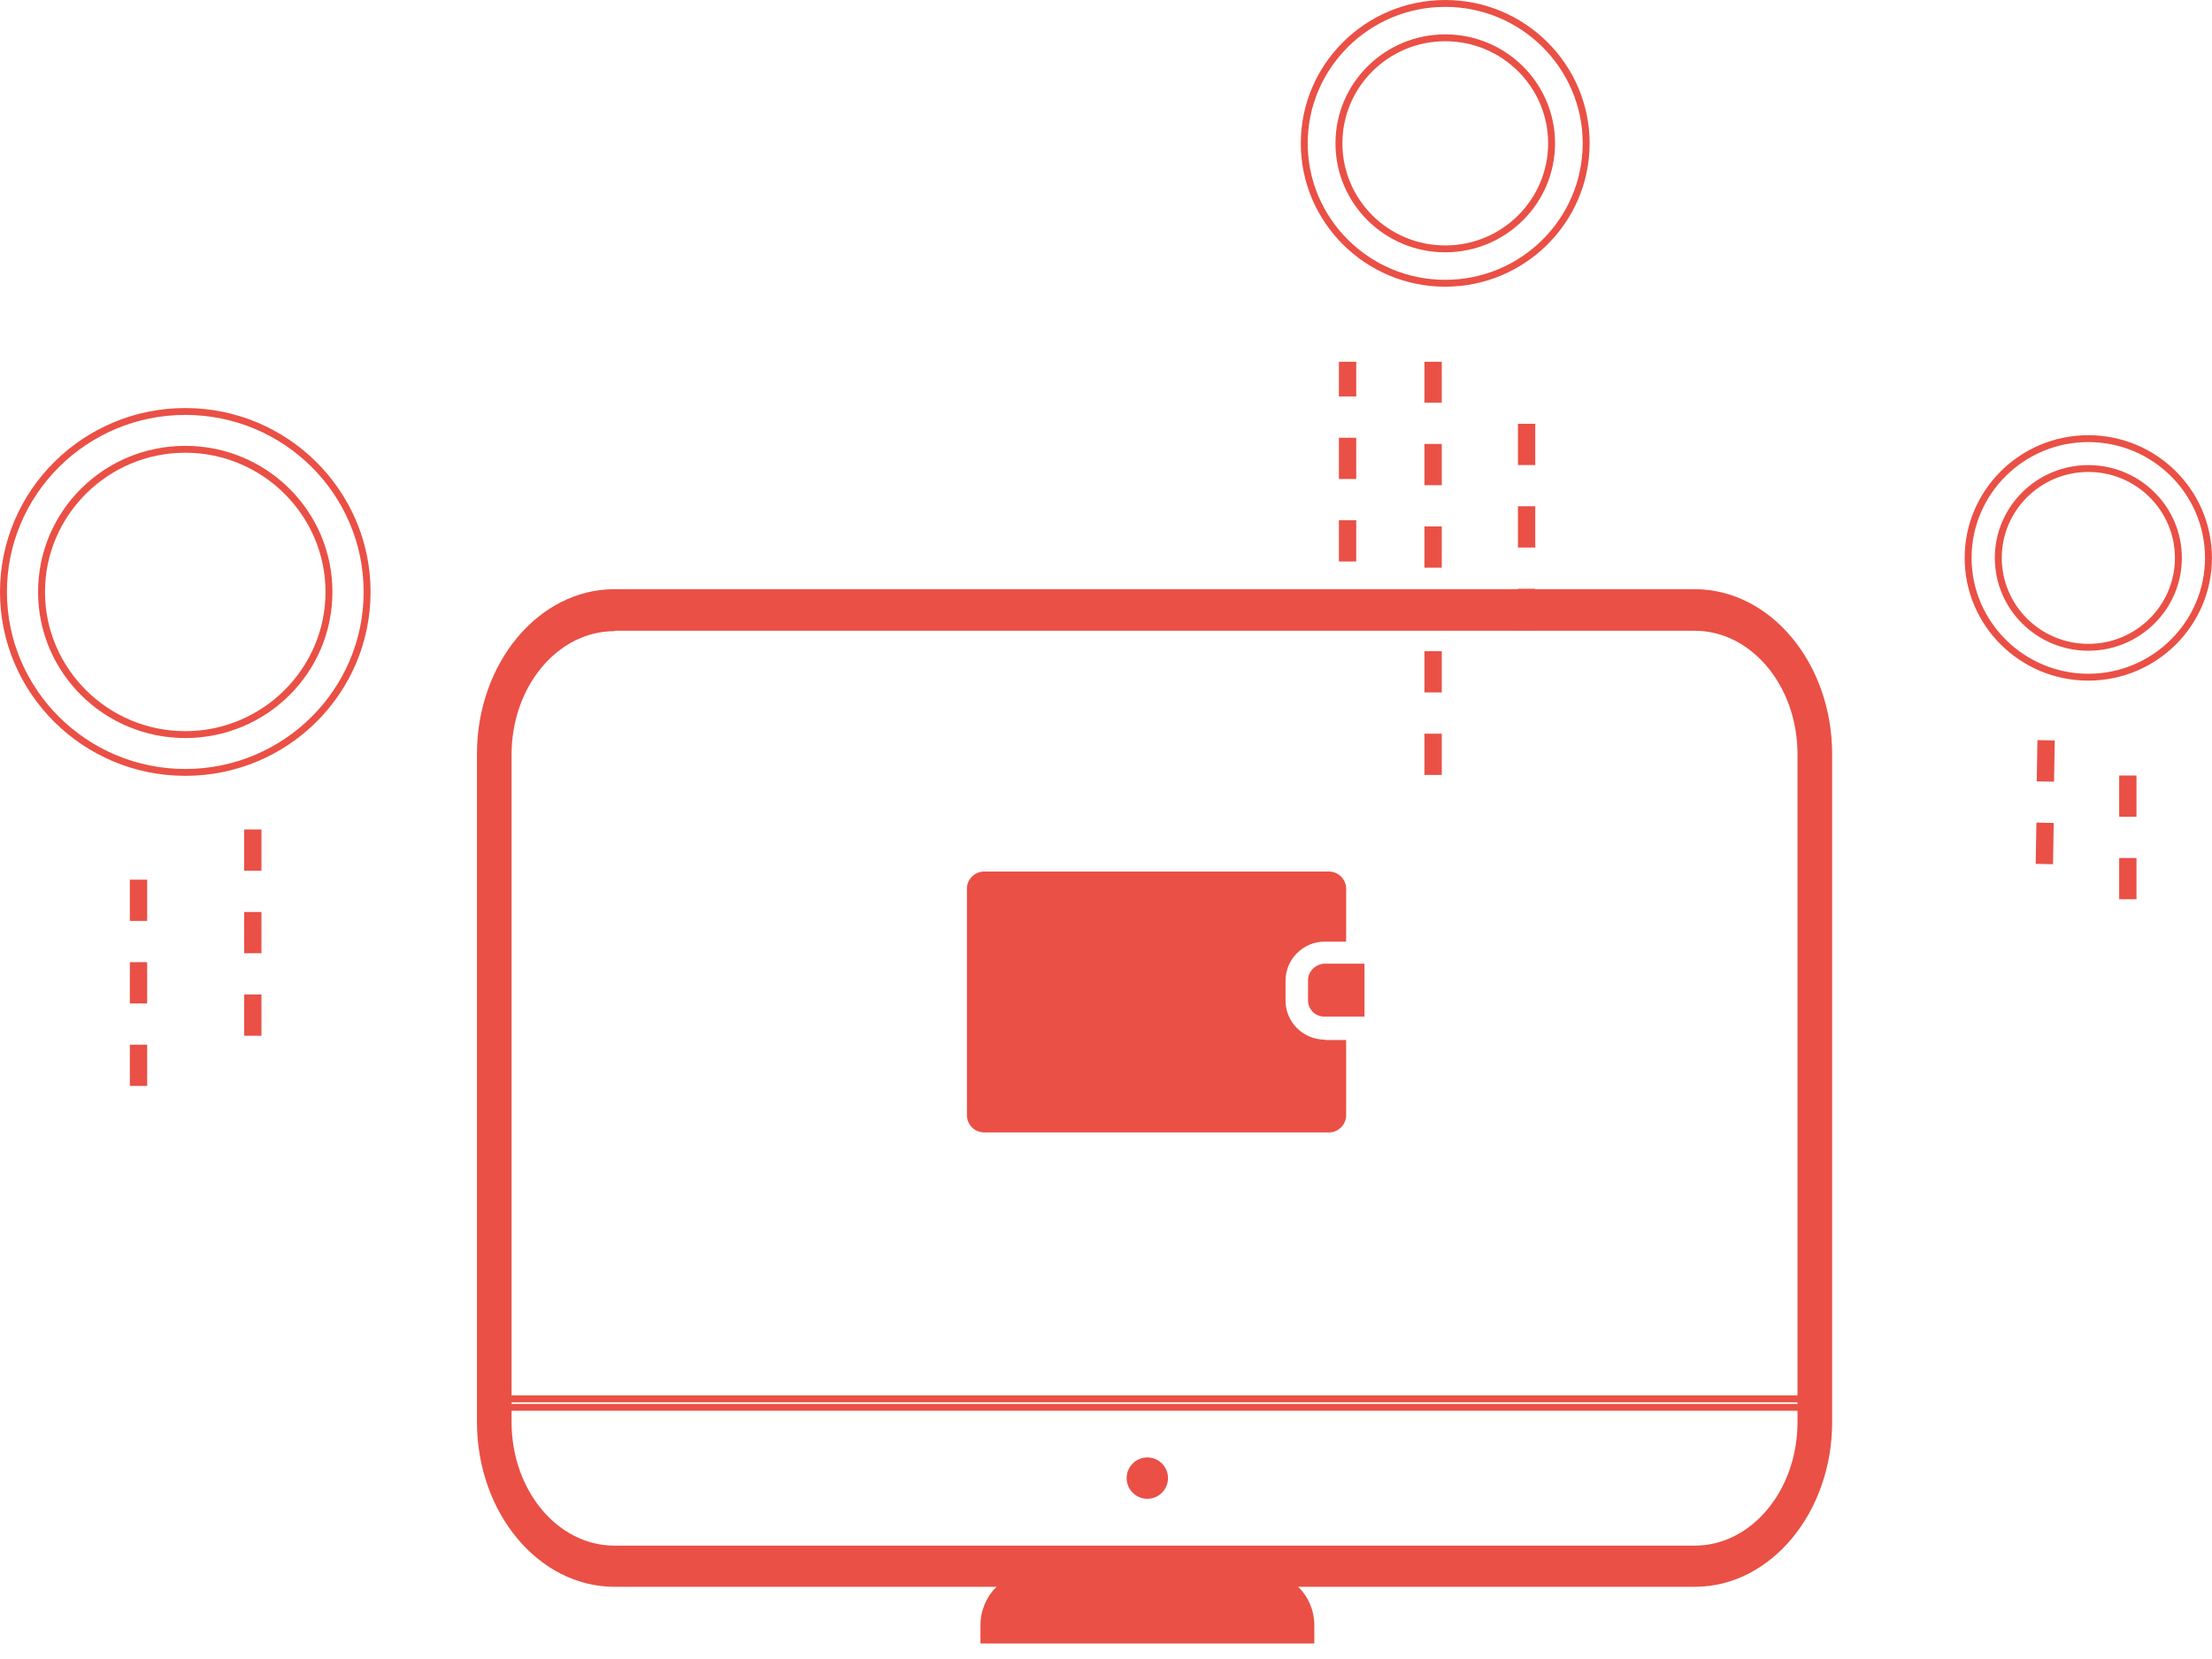<svg width="136" height="102" viewBox="0 0 136 102" fill="none" xmlns="http://www.w3.org/2000/svg">
<g clip-path="url(#clip0)">
<path d="M80.422 60.263V61.51C80.422 62.059 80.869 62.503 81.423 62.503H83.893V59.248H81.444C80.89 59.269 80.422 59.713 80.422 60.263Z" fill="#EA5045"/>
<path d="M81.445 63.919C80.125 63.919 79.039 62.841 79.039 61.531V60.284C79.039 58.973 80.125 57.895 81.445 57.895H82.765V54.641C82.765 54.07 82.297 53.584 81.701 53.584H60.514C59.939 53.584 59.449 54.049 59.449 54.641V68.569C59.449 69.139 59.918 69.626 60.514 69.626H81.701C82.276 69.626 82.765 69.16 82.765 68.569V63.94H81.445V63.919Z" fill="#EA5045"/>
<path d="M70.541 92.15C71.243 92.15 71.812 91.58 71.812 90.878C71.812 90.177 71.243 89.607 70.541 89.607C69.839 89.607 69.269 90.177 69.269 90.878C69.269 91.58 69.839 92.15 70.541 92.15Z" fill="#EA5045"/>
<path d="M104.213 97.56H37.778C33.114 97.56 29.324 93.011 29.324 87.414V46.37C29.324 40.774 33.114 36.225 37.778 36.225H104.191C108.854 36.225 112.645 40.774 112.645 46.37V87.439C112.645 93.011 108.854 97.56 104.213 97.56ZM37.778 38.806C34.285 38.806 31.453 42.205 31.453 46.396V87.439C31.453 91.631 34.285 95.03 37.778 95.03H104.191C107.683 95.03 110.515 91.631 110.515 87.439V46.37C110.515 42.179 107.683 38.78 104.191 38.78H37.778V38.806Z" fill="#EA5045"/>
<path d="M111.639 86.315H30.32V86.738H111.639V86.315Z" fill="#EA5045"/>
<path d="M111.823 85.794H30.504V86.217H111.823V85.794Z" fill="#EA5045"/>
<path d="M80.829 101.046H60.281V99.926C60.281 98.066 61.793 96.587 63.646 96.587H77.444C79.317 96.587 80.808 98.088 80.808 99.926V101.046H80.829Z" fill="#EA5045"/>
<path d="M128.395 41.847C124.2 41.847 120.793 38.466 120.793 34.302C120.793 30.138 124.2 26.757 128.395 26.757C132.589 26.757 135.996 30.138 135.996 34.302C135.996 38.466 132.589 41.847 128.395 41.847ZM128.395 27.18C124.434 27.18 121.219 30.371 121.219 34.302C121.219 38.233 124.455 41.425 128.395 41.425C132.334 41.425 135.571 38.233 135.571 34.302C135.571 30.371 132.355 27.18 128.395 27.18Z" fill="#EA5045"/>
<path d="M11.392 47.701C5.11 47.701 0 42.629 0 36.394C0 30.159 5.11 25.087 11.392 25.087C17.673 25.087 22.784 30.159 22.784 36.394C22.784 42.629 17.695 47.701 11.392 47.701ZM11.392 25.51C5.345 25.51 0.426 30.392 0.426 36.394C0.426 42.397 5.345 47.279 11.392 47.279C17.439 47.279 22.358 42.397 22.358 36.394C22.358 30.392 17.46 25.51 11.392 25.51Z" fill="#EA5045"/>
<path d="M88.856 17.627C83.958 17.627 79.977 13.674 79.977 8.813C79.977 3.952 83.958 0 88.856 0C93.753 0 97.735 3.952 97.735 8.813C97.735 13.674 93.753 17.627 88.856 17.627ZM88.856 0.423C84.193 0.423 80.402 4.185 80.402 8.813C80.402 13.442 84.193 17.204 88.856 17.204C93.519 17.204 97.309 13.442 97.309 8.813C97.309 4.185 93.519 0.423 88.856 0.423Z" fill="#EA5045"/>
<path d="M9.049 66.766H7.984V64.23H9.049V66.766ZM9.049 61.694H7.984V59.157H9.049V61.694ZM9.049 56.621H7.984V54.085H9.049V56.621Z" fill="#EA5045"/>
<path d="M16.076 63.68H15.012V61.144H16.076V63.68ZM16.076 58.608H15.012V56.071H16.076V58.608ZM16.076 53.535H15.012V50.999H16.076V53.535Z" fill="#EA5045"/>
<path d="M83.385 34.523H82.32V31.986H83.385V34.523ZM83.385 29.45H82.32V26.914H83.385V29.45ZM83.385 24.378H82.32V22.243H83.385V24.378Z" fill="#EA5045"/>
<path d="M94.393 38.737H93.328V36.2H94.393V38.737ZM94.393 33.664H93.328V31.128H94.393V33.664ZM94.393 28.592H93.328V26.056H94.393V28.592Z" fill="#EA5045"/>
<path d="M126.225 53.134L125.16 53.112L125.203 50.576L126.267 50.597L126.225 53.134ZM126.289 48.061L125.224 48.04L125.267 45.504L126.331 45.525L126.289 48.061Z" fill="#EA5045"/>
<path d="M88.643 47.646H87.578V45.109H88.643V47.646ZM88.643 42.573H87.578V40.037H88.643V42.573Z" fill="#EA5045"/>
<path d="M88.643 34.903H87.578V32.367H88.643V34.903ZM88.643 29.831H87.578V27.294H88.643V29.831ZM88.643 24.758H87.578V22.243H88.643V24.758Z" fill="#EA5045"/>
<path d="M131.358 55.289H130.293V52.753H131.358V55.289ZM131.358 50.217H130.293V47.681H131.358V50.217Z" fill="#EA5045"/>
<path d="M11.389 45.377C6.407 45.377 2.34 41.361 2.34 36.395C2.34 31.428 6.386 27.412 11.389 27.412C16.393 27.412 20.439 31.428 20.439 36.395C20.439 41.361 16.393 45.377 11.389 45.377ZM11.389 27.835C6.641 27.835 2.766 31.681 2.766 36.395C2.766 41.108 6.641 44.954 11.389 44.954C16.138 44.954 20.013 41.108 20.013 36.395C20.013 31.681 16.138 27.835 11.389 27.835Z" fill="#EA5045"/>
<path d="M88.859 15.513C85.133 15.513 82.109 12.512 82.109 8.813C82.109 5.114 85.133 2.113 88.859 2.113C92.586 2.113 95.609 5.114 95.609 8.813C95.609 12.512 92.586 15.513 88.859 15.513ZM88.859 2.536C85.367 2.536 82.535 5.347 82.535 8.813C82.535 12.279 85.367 15.09 88.859 15.09C92.351 15.09 95.183 12.279 95.183 8.813C95.183 5.347 92.351 2.536 88.859 2.536Z" fill="#EA5045"/>
<path d="M128.398 40.009C125.225 40.009 122.648 37.451 122.648 34.302C122.648 31.153 125.225 28.596 128.398 28.596C131.57 28.596 134.147 31.153 134.147 34.302C134.147 37.451 131.57 40.009 128.398 40.009ZM128.398 29.018C125.459 29.018 123.074 31.386 123.074 34.302C123.074 37.219 125.459 39.586 128.398 39.586C131.336 39.586 133.721 37.219 133.721 34.302C133.721 31.386 131.336 29.018 128.398 29.018Z" fill="#EA5045"/>
</g>
<defs>
<clipPath id="clip0">
<rect width="136" height="101.047" fill="white"/>
</clipPath>
</defs>
</svg>
